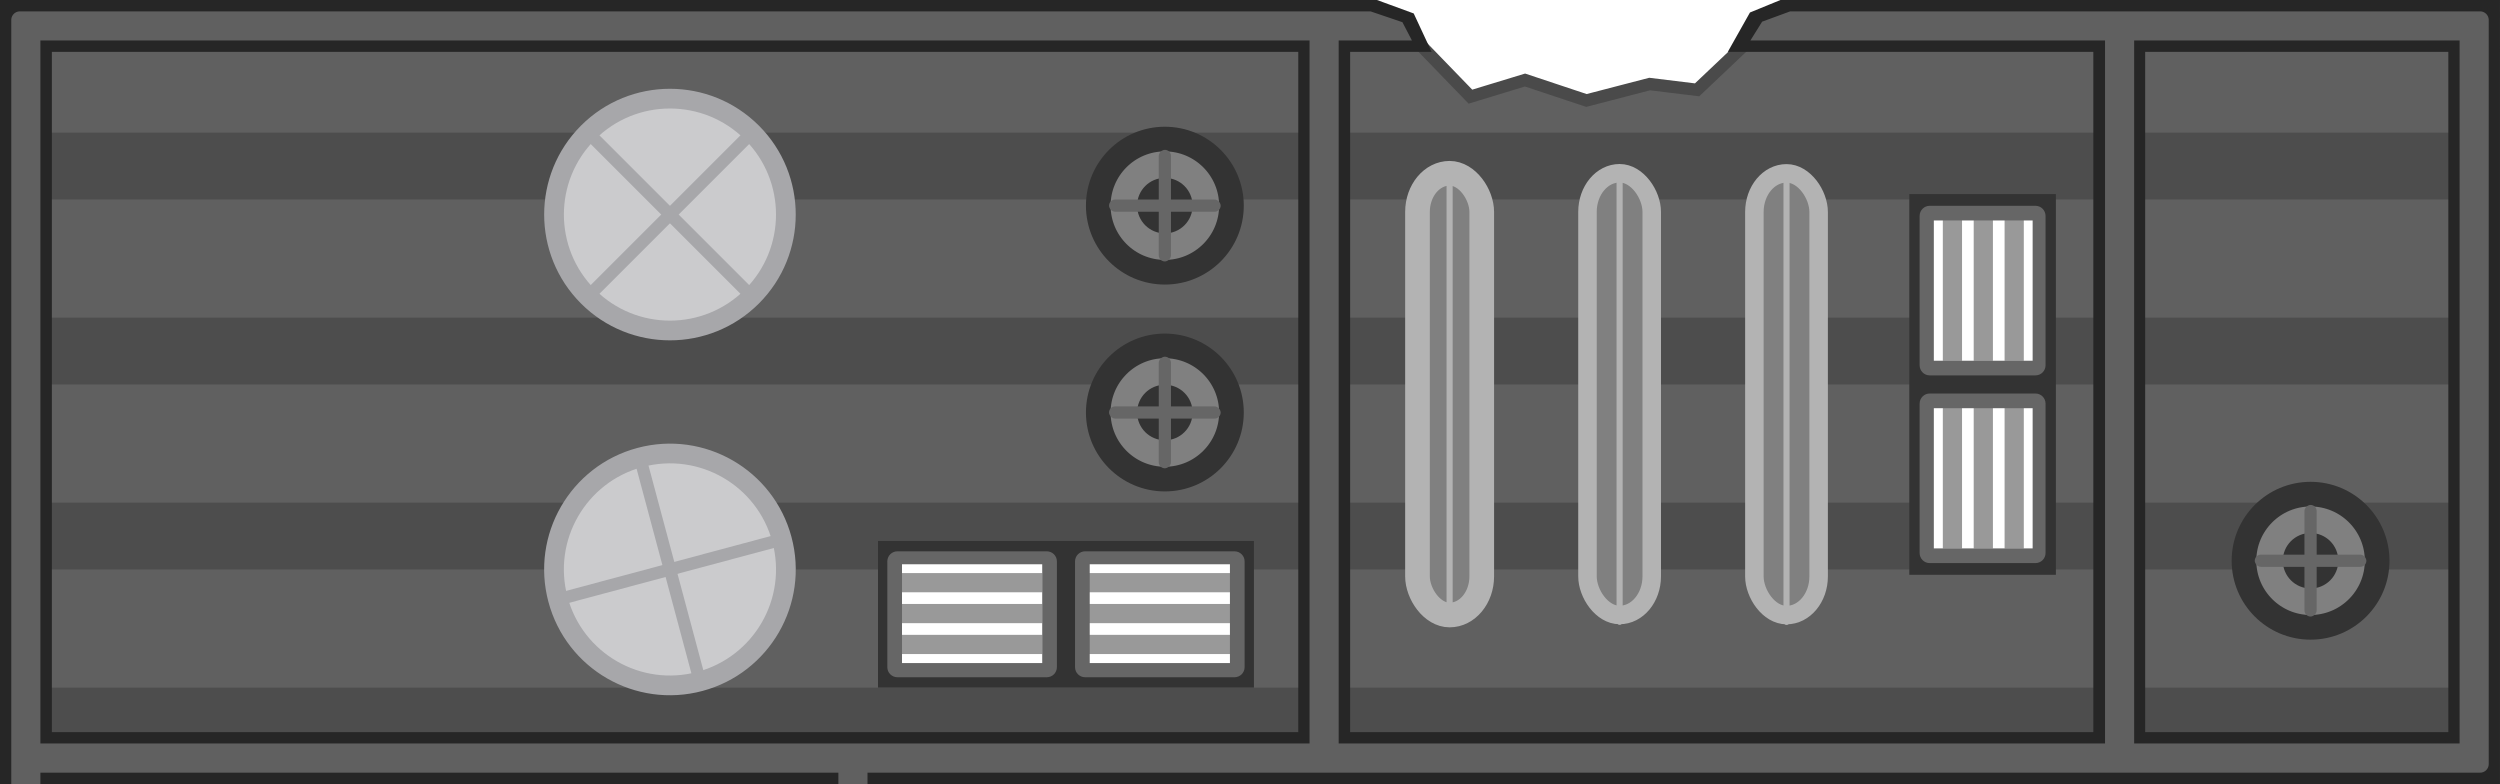<?xml version="1.0" encoding="UTF-8" standalone="no"?>
<svg
   height="635.75"
   viewBox="0 0 536.378 168.209"
   width="2027.254"
   version="1.1"
   id="svg103"
   sodipodi:docname="refinery_ceiling_1.svg"
   inkscape:version="1.3.2 (091e20ef0f, 2023-11-25)"
   xmlns:inkscape="http://www.inkscape.org/namespaces/inkscape"
   xmlns:sodipodi="http://sodipodi.sourceforge.net/DTD/sodipodi-0.dtd"
   xmlns="http://www.w3.org/2000/svg"
   xmlns:svg="http://www.w3.org/2000/svg">
  <sodipodi:namedview
     id="namedview1"
     pagecolor="#ffffff"
     bordercolor="#000000"
     borderopacity="0.25"
     inkscape:showpageshadow="2"
     inkscape:pageopacity="0.0"
     inkscape:pagecheckerboard="0"
     inkscape:deskcolor="#d1d1d1"
     inkscape:document-units="mm"
     inkscape:zoom="0.35355339"
     inkscape:cx="888.12612"
     inkscape:cy="336.58283"
     inkscape:window-width="1920"
     inkscape:window-height="1008"
     inkscape:window-x="0"
     inkscape:window-y="0"
     inkscape:window-maximized="1"
     inkscape:current-layer="svg103">
    <inkscape:page
       x="0"
       y="0"
       width="536.378"
       height="168.209"
       id="page1"
       margin="0 0 225.011"
       bleed="0" />
  </sodipodi:namedview>
  <defs
     id="defs103">
    <clipPath
       clipPathUnits="userSpaceOnUse"
       id="clipPath1">
      <path
         id="path1"
         d="M 0.012,0.219 V 167.151 H 535.304 V 0.219 H 381.344 L 363.582,18.747 353.404,17.501 339.838,21.028 326.668,16.64 314.955,20.208 295.075,0.219 Z M 410.089,42.264 h 29.661 v 79.382 h -29.661 z m -220.9,74.411 h 78.381 v 29.169 h -78.381 z"
         style="fill:#4d4d4d;fill-opacity:1;stroke-width:1" />
    </clipPath>
    <clipPath
       clipPathUnits="userSpaceOnUse"
       id="clipPath2">
      <path
         d="M 0.473,167.151 0.012,392.393 H 187.511 V 167.151 Z M 87.669,255.837 h 77.892 v 28.517 H 87.669 Z m -0.163,42.857 h 78.381 v 28.68 H 87.506 Z"
         fill="#4d4d4d"
         id="path9"
         style="stroke-width:1" />
    </clipPath>
  </defs>
  <path
     id="path3"
     d="M 0.541,0.748 V 167.68 H 535.833 V 0.748 H 381.873 L 364.112,19.276 353.933,18.031 340.367,21.557 327.197,17.17 315.484,20.738 295.604,0.748 Z M 410.618,42.793 h 29.661 V 122.174 H 410.618 Z M 189.719,117.204 h 78.381 v 29.169 h -78.381 z"
     style="fill:#4d4d4d;fill-opacity:1" />
  <g
     clip-path="url(#clipPath1)"
     fill="#606060"
     id="g6"
     transform="translate(0.529,0.529)">
    <path
       d="M 5.39,42.264 V 67.611 H 533.448 V 42.264 Z"
       stroke-width="0.366"
       id="path4" />
    <path
       d="M 5.39,2.573 V 27.92 H 533.448 V 2.573 Z"
       stroke-width="0.366"
       id="path5" />
    <rect
       height="25.347"
       stroke-width="0.564"
       width="527.974"
       x="3.337"
       y="121.645"
       id="rect5" />
    <path
       d="M 5.39,81.954 V 107.302 H 533.448 V 81.954 Z"
       stroke-width="0.366"
       id="path6" />
  </g>
  <path
     d="M 1.002,167.68 0.541,392.922 H 188.04 V 167.68 Z m 87.196,88.686 h 77.892 v 28.517 H 88.198 Z m -0.163,42.857 H 166.416 v 28.68 H 88.035 Z"
     fill="#4d4d4d"
     id="path7" />
  <g
     clip-path="url(#clipPath2)"
     fill="#606060"
     stroke-width="0.32"
     id="g11"
     transform="translate(0.529,0.529)">
    <rect
       height="25.347"
       width="170.183"
       x="8.532"
       y="201.027"
       id="rect7" />
    <rect
       height="25.347"
       width="170.183"
       x="8.793"
       y="359.789"
       id="rect8" />
    <rect
       height="25.347"
       width="170.183"
       x="8.973"
       y="320.098"
       id="rect9" />
    <rect
       height="25.347"
       width="170.183"
       x="7.869"
       y="280.408"
       id="rect10" />
    <rect
       height="25.347"
       width="170.183"
       x="8.532"
       y="240.717"
       id="rect11" />
    <path
       d="m 8.076,161.336 v 25.347 h 170.183 V 161.336 Z"
       id="path11" />
  </g>
  <path
     style="opacity:1;fill:none;fill-opacity:1;stroke:#4a4a4a;stroke-width:2.646;stroke-dasharray:none;stroke-opacity:1;paint-order:stroke fill markers"
     d="m 301.789,6.593 13.695,14.144 11.713,-3.568 13.17,4.387 13.566,-3.526 10.179,1.246 11.315,-10.72"
     id="path43" />
  <path
     id="rect12"
     style="fill:#262626;fill-opacity:1;stroke:#262626;stroke-width:1.058;stroke-dasharray:none;stroke-opacity:1"
     d="M 0.529,0.529 V 392.679 l 187.513,0.011 v -1.698 h 0.011 v -223.312 h 347.78 0.015 V 0.529 H 525.82 v 0.002 H 382.099 l -6.274,2.571 -4.219,7.497 h 78.048 V 157.613 H 289.144 V 10.599 h 17.18 L 302.928,3.308 295.352,0.531 Z M 10.597,10.599 H 279.076 V 157.613 h -91.023 v -0.01 h -10.068 v 0.01 H 10.597 Z m 449.125,0 H 525.82 V 157.613 H 459.722 Z M 10.597,167.68 H 177.986 V 382.623 H 10.597 Z" />
  <path
     id="rect20"
     d="M 2.42,4.293 V 388.927 a 1.852,1.852 0 0 0 1.852,1.852 H 184.271 a 1.852,1.852 0 0 0 1.852,-1.852 V 165.776 h 345.983 a 1.852,1.852 0 0 0 1.852,-1.852 V 4.293 A 1.852,1.852 0 0 0 532.106,2.441 H 384.075 l -6.011,2.209 -2.516,4.037 h 76.09 V 159.514 H 287.214 V 8.687 h 15.719 l -2.044,-3.927 -6.84,-2.32 H 4.272 A 1.852,1.852 0 0 0 2.42,4.293 Z M 8.667,8.687 H 280.967 V 159.514 H 8.667 Z m 449.219,0 h 69.826 V 159.514 H 457.885 Z M 8.667,165.776 H 179.876 V 384.536 H 8.667 Z"
     style="fill:#606060;fill-opacity:1" />
  <g
     id="g24"
     transform="translate(-0.403)">
    <circle
       cx="64.897"
       cy="-401.269"
       fill="#a7a7aa"
       stroke-width="0.101"
       transform="matrix(0.966,-0.259,-0.259,-0.966,0,0)"
       id="ellipse29"
       r="10.001" />
    <circle
       cx="64.897"
       cy="-401.269"
       fill="#cbcbcd"
       stroke-width="0.071"
       transform="matrix(0.966,-0.259,-0.259,-0.966,0,0)"
       id="ellipse30"
       r="7.011" />
  </g>
  <g
     id="g27">
    <rect
       fill="#808080"
       height="94.774"
       ry="8.295"
       stroke-width="0.6"
       width="13.787"
       x="304.124"
       y="37.177"
       id="rect52"
       style="stroke:#b3b3b3;stroke-width:5.292;stroke-dasharray:none;stroke-opacity:1;paint-order:stroke fill markers" />
    <rect
       fill="#b3b3b3"
       height="98.222"
       ry="0.655"
       stroke-width="0.394"
       width="1.31"
       x="310.362"
       y="35.842"
       id="rect53" />
  </g>
  <g
     id="g26"
     transform="translate(0.331)">
    <rect
       fill="#808080"
       height="94.774"
       ry="8.295"
       stroke-width="0.6"
       width="13.787"
       x="340.265"
       y="37.172"
       id="rect55"
       style="stroke:#b3b3b3;stroke-width:3.969;stroke-dasharray:none;stroke-opacity:1;paint-order:stroke fill markers" />
    <rect
       fill="#b3b3b3"
       height="98.222"
       ry="0.655"
       stroke-width="0.394"
       width="1.31"
       x="346.503"
       y="35.837"
       id="rect56" />
  </g>
  <g
     id="g25">
    <rect
       fill="#808080"
       height="94.774"
       ry="8.295"
       stroke-width="0.6"
       width="13.787"
       x="376.405"
       y="37.193"
       id="rect58"
       style="stroke:#b3b3b3;stroke-width:3.969;stroke-dasharray:none;stroke-opacity:1;paint-order:stroke fill markers" />
    <rect
       fill="#b3b3b3"
       height="98.222"
       ry="0.655"
       stroke-width="0.394"
       width="1.31"
       x="382.644"
       y="35.858"
       id="rect59" />
  </g>
  <path
     d="m 409.641,41.64 v 81.686 h 31.454 V 41.64 Z m 27.393,3.125 V 77.716 H 413.539 V 44.766 Z m 0,41.024 V 118.613 H 413.539 V 85.79 Z"
     fill="#333333"
     stroke-width="0.33"
     id="path59" />
  <g
     id="g105"
     transform="translate(-162.099,0.529)">
    <rect
       height="4.121"
       width="30.557"
       x="294.02"
       y="261.268"
       id="rect103"
       style="fill:#999999;stroke-width:0.496" />
    <rect
       height="4.121"
       width="30.557"
       x="294.02"
       y="274.519"
       id="rect104"
       style="fill:#999999;stroke-width:0.496" />
    <rect
       height="4.121"
       width="30.557"
       x="294.02"
       y="267.893"
       id="rect105"
       style="fill:#999999;stroke-width:0.496" />
    <rect
       height="4.121"
       width="30.557"
       x="253.545"
       y="261.268"
       id="rect102"
       style="fill:#999999;stroke-width:0.496" />
    <path
       d="m 329.491,254.38 h -80.66 v 31.454 h 80.66 z m -4.315,27.393 h -32.02 v -23.494 h 32.02 z m -39.867,0 h -31.897 v -23.494 h 31.897 z"
       fill="#333333"
       stroke-width="0.326"
       id="path8" />
    <path
       d="m 293.288,256.597 c -1.209,0 -2.181,0.963 -2.181,2.158 v 22.705 c 0,1.195 0.973,2.158 2.181,2.158 h 32.02 c 1.209,0 2.181,-0.962 2.181,-2.158 v -22.705 c 0,-1.195 -0.973,-2.158 -2.181,-2.158 z m 0.97,2.772 h 30.084 v 21.2 h -30.084 z"
       fill="#666666"
       stroke-width="0.292"
       id="path38" />
    <rect
       height="4.121"
       width="30.557"
       x="253.545"
       y="274.519"
       id="rect48"
       style="fill:#999999;stroke-width:0.496" />
    <rect
       height="4.121"
       width="30.557"
       x="253.545"
       y="267.893"
       id="rect91"
       style="fill:#999999;stroke-width:0.496" />
    <path
       d="m 253.014,256.597 c -1.209,0 -2.181,0.963 -2.181,2.158 v 22.705 c 0,1.195 0.973,2.158 2.181,2.158 h 32.02 c 1.209,0 2.181,-0.962 2.181,-2.158 v -22.705 c 0,-1.195 -0.973,-2.158 -2.181,-2.158 z m 0.97,2.772 h 30.084 v 21.2 h -30.084 z"
       fill="#666666"
       stroke-width="0.292"
       id="path82" />
  </g>
  <g
     id="g111"
     transform="translate(-162.099,43.32)">
    <rect
       height="4.121"
       width="30.557"
       x="294.02"
       y="261.268"
       id="rect106"
       style="fill:#999999;stroke-width:0.496" />
    <rect
       height="4.121"
       width="30.557"
       x="294.02"
       y="274.519"
       id="rect107"
       style="fill:#999999;stroke-width:0.496" />
    <rect
       height="4.121"
       width="30.557"
       x="294.02"
       y="267.893"
       id="rect108"
       style="fill:#999999;stroke-width:0.496" />
    <rect
       height="4.121"
       width="30.557"
       x="253.545"
       y="261.268"
       id="rect109"
       style="fill:#999999;stroke-width:0.496" />
    <path
       d="m 329.491,254.38 h -80.66 v 31.454 h 80.66 z m -4.315,27.393 h -32.02 v -23.494 h 32.02 z m -39.867,0 h -31.897 v -23.494 h 31.897 z"
       fill="#333333"
       stroke-width="0.326"
       id="path109" />
    <path
       d="m 293.288,256.597 c -1.209,0 -2.181,0.963 -2.181,2.158 v 22.705 c 0,1.195 0.973,2.158 2.181,2.158 h 32.02 c 1.209,0 2.181,-0.962 2.181,-2.158 v -22.705 c 0,-1.195 -0.973,-2.158 -2.181,-2.158 z m 0.97,2.772 h 30.084 v 21.2 h -30.084 z"
       fill="#666666"
       stroke-width="0.292"
       id="path110" />
    <rect
       height="4.121"
       width="30.557"
       x="253.545"
       y="274.519"
       id="rect110"
       style="fill:#999999;stroke-width:0.496" />
    <rect
       height="4.121"
       width="30.557"
       x="253.545"
       y="267.893"
       id="rect111"
       style="fill:#999999;stroke-width:0.496" />
    <path
       d="m 253.014,256.597 c -1.209,0 -2.181,0.963 -2.181,2.158 v 22.705 c 0,1.195 0.973,2.158 2.181,2.158 h 32.02 c 1.209,0 2.181,-0.962 2.181,-2.158 v -22.705 c 0,-1.195 -0.973,-2.158 -2.181,-2.158 z m 0.97,2.772 h 30.084 v 21.2 h -30.084 z"
       fill="#666666"
       stroke-width="0.292"
       id="path111" />
  </g>
  <g
     id="g117"
     transform="translate(-60.457,-138.313)">
    <rect
       height="4.121"
       width="30.557"
       x="294.02"
       y="261.268"
       id="rect112"
       style="fill:#999999;stroke-width:0.496" />
    <rect
       height="4.121"
       width="30.557"
       x="294.02"
       y="274.519"
       id="rect113"
       style="fill:#999999;stroke-width:0.496" />
    <rect
       height="4.121"
       width="30.557"
       x="294.02"
       y="267.893"
       id="rect114"
       style="fill:#999999;stroke-width:0.496" />
    <rect
       height="4.121"
       width="30.557"
       x="253.545"
       y="261.268"
       id="rect115"
       style="fill:#999999;stroke-width:0.496" />
    <path
       d="m 329.491,254.38 h -80.66 v 31.454 h 80.66 z m -4.315,27.393 h -32.02 v -23.494 h 32.02 z m -39.867,0 h -31.897 v -23.494 h 31.897 z"
       fill="#333333"
       stroke-width="0.326"
       id="path115" />
    <path
       d="m 293.288,256.597 c -1.209,0 -2.181,0.963 -2.181,2.158 v 22.705 c 0,1.195 0.973,2.158 2.181,2.158 h 32.02 c 1.209,0 2.181,-0.962 2.181,-2.158 v -22.705 c 0,-1.195 -0.973,-2.158 -2.181,-2.158 z m 0.97,2.772 h 30.084 v 21.2 h -30.084 z"
       fill="#666666"
       stroke-width="0.292"
       id="path116" />
    <rect
       height="4.121"
       width="30.557"
       x="253.545"
       y="274.519"
       id="rect116"
       style="fill:#999999;stroke-width:0.496" />
    <rect
       height="4.121"
       width="30.557"
       x="253.545"
       y="267.893"
       id="rect117"
       style="fill:#999999;stroke-width:0.496" />
    <path
       d="m 253.014,256.597 c -1.209,0 -2.181,0.963 -2.181,2.158 v 22.705 c 0,1.195 0.973,2.158 2.181,2.158 h 32.02 c 1.209,0 2.181,-0.962 2.181,-2.158 v -22.705 c 0,-1.195 -0.973,-2.158 -2.181,-2.158 z m 0.97,2.772 h 30.084 v 21.2 h -30.084 z"
       fill="#666666"
       stroke-width="0.292"
       id="path117" />
  </g>
  <g
     id="g134"
     transform="translate(111.805,-152.42)">
    <rect
       height="4.121"
       width="30.557"
       x="199.288"
       y="-322.403"
       id="rect132"
       style="fill:#999999;stroke-width:0.496"
       transform="rotate(90)" />
    <rect
       height="4.121"
       width="30.557"
       x="199.288"
       y="-309.152"
       id="rect133"
       style="fill:#999999;stroke-width:0.496"
       transform="rotate(90)" />
    <rect
       height="4.121"
       width="30.557"
       x="199.288"
       y="-315.777"
       id="rect134"
       style="fill:#999999;stroke-width:0.496"
       transform="rotate(90)" />
    <path
       d="m 327.073,198.757 c 0,-1.209 -0.963,-2.181 -2.158,-2.181 h -22.705 c -1.195,0 -2.158,0.973 -2.158,2.181 v 32.02 c 0,1.209 0.962,2.181 2.158,2.181 h 22.705 c 1.195,0 2.158,-0.973 2.158,-2.181 z m -2.772,0.97 v 30.084 h -21.2 v -30.084 z"
       fill="#666666"
       stroke-width="0.292"
       id="path134" />
  </g>
  <g
     id="g137"
     transform="translate(111.805,-112.146)">
    <rect
       height="4.121"
       width="30.557"
       x="199.288"
       y="-322.403"
       id="rect135"
       style="fill:#999999;stroke-width:0.496"
       transform="rotate(90)" />
    <rect
       height="4.121"
       width="30.557"
       x="199.288"
       y="-309.152"
       id="rect136"
       style="fill:#999999;stroke-width:0.496"
       transform="rotate(90)" />
    <rect
       height="4.121"
       width="30.557"
       x="199.288"
       y="-315.777"
       id="rect137"
       style="fill:#999999;stroke-width:0.496"
       transform="rotate(90)" />
    <path
       d="m 327.073,198.757 c 0,-1.209 -0.963,-2.181 -2.158,-2.181 h -22.705 c -1.195,0 -2.158,0.973 -2.158,2.181 v 32.02 c 0,1.209 0.962,2.181 2.158,2.181 h 22.705 c 1.195,0 2.158,-0.973 2.158,-2.181 z m -2.772,0.97 v 30.084 h -21.2 v -30.084 z"
       fill="#666666"
       stroke-width="0.292"
       id="path137" />
  </g>
  <g
     id="g28">
    <g
       id="g1"
       transform="translate(-160.938,-62.697)">
      <circle
         cx="307.937"
         cy="263.577"
         fill="#808080"
         stroke-width="0.401"
         id="ellipse38-5"
         r="14.287"
         style="stroke:#333333;stroke-width:5.292;stroke-dasharray:none;stroke-opacity:1;paint-order:stroke markers fill" />
      <circle
         cx="307.937"
         cy="263.577"
         fill="#333333"
         stroke-width="0.167"
         id="ellipse39-3"
         r="5.953" />
      <rect
         height="2.619"
         ry="1.31"
         width="23.947"
         x="295.963"
         y="262.267"
         id="rect39-6"
         style="fill:#666666;stroke-width:0.394" />
      <rect
         height="2.619"
         ry="1.31"
         transform="rotate(-90)"
         width="23.947"
         x="-275.55"
         y="306.627"
         id="rect40-2"
         style="fill:#666666;stroke-width:0.394" />
    </g>
    <g
       id="g14"
       transform="translate(-200.811,-62.697)">
      <circle
         cx="307.937"
         cy="263.577"
         fill="#808080"
         stroke-width="0.401"
         id="circle9"
         r="14.287"
         style="stroke:#333333;stroke-width:5.292;stroke-dasharray:none;stroke-opacity:1;paint-order:stroke markers fill" />
      <circle
         cx="307.937"
         cy="263.577"
         fill="#333333"
         stroke-width="0.167"
         id="circle10"
         r="5.953" />
      <rect
         height="2.619"
         ry="1.31"
         width="23.947"
         x="295.963"
         y="262.267"
         id="rect13"
         style="fill:#666666;stroke-width:0.394" />
      <rect
         height="2.619"
         ry="1.31"
         transform="rotate(-90)"
         width="23.947"
         x="-275.55"
         y="306.627"
         id="rect14"
         style="fill:#666666;stroke-width:0.394" />
    </g>
  </g>
  <g
     id="g16"
     transform="rotate(-90,169.202,182.857)">
    <circle
       cx="307.937"
       cy="263.577"
       fill="#808080"
       stroke-width="0.401"
       id="circle14"
       r="14.287"
       style="stroke:#333333;stroke-width:5.292;stroke-dasharray:none;stroke-opacity:1;paint-order:stroke markers fill" />
    <circle
       cx="307.937"
       cy="263.577"
       fill="#333333"
       stroke-width="0.167"
       id="circle15"
       r="5.953" />
    <rect
       height="2.619"
       ry="1.31"
       width="23.947"
       x="295.963"
       y="262.267"
       id="rect15"
       style="fill:#666666;stroke-width:0.394" />
    <rect
       height="2.619"
       ry="1.31"
       transform="rotate(-90)"
       width="23.947"
       x="-275.55"
       y="306.627"
       id="rect16"
       style="fill:#666666;stroke-width:0.394" />
  </g>
  <g
     id="g18"
     transform="rotate(-90,191.392,205.047)">
    <circle
       cx="307.937"
       cy="263.577"
       fill="#808080"
       stroke-width="0.401"
       id="circle16"
       r="14.287"
       style="stroke:#333333;stroke-width:5.292;stroke-dasharray:none;stroke-opacity:1;paint-order:stroke markers fill" />
    <circle
       cx="307.937"
       cy="263.577"
       fill="#333333"
       stroke-width="0.167"
       id="circle17"
       r="5.953" />
    <rect
       height="2.619"
       ry="1.31"
       width="23.947"
       x="295.963"
       y="262.267"
       id="rect17"
       style="fill:#666666;stroke-width:0.394" />
    <rect
       height="2.619"
       ry="1.31"
       transform="rotate(-90)"
       width="23.947"
       x="-275.55"
       y="306.627"
       id="rect18"
       style="fill:#666666;stroke-width:0.394" />
  </g>
  <g
     id="g18-2"
     transform="rotate(-90,330.201,98.043)">
    <circle
       cx="307.937"
       cy="263.577"
       fill="#808080"
       stroke-width="0.401"
       id="circle16-7"
       r="14.287"
       style="stroke:#333333;stroke-width:5.292;stroke-dasharray:none;stroke-opacity:1;paint-order:stroke markers fill" />
    <circle
       cx="307.937"
       cy="263.577"
       fill="#333333"
       stroke-width="0.167"
       id="circle17-0"
       r="5.953" />
    <rect
       height="2.619"
       ry="1.31"
       width="23.947"
       x="295.963"
       y="262.267"
       id="rect17-9"
       style="fill:#666666;stroke-width:0.394" />
    <rect
       height="2.619"
       ry="1.31"
       transform="rotate(-90)"
       width="23.947"
       x="-275.55"
       y="306.627"
       id="rect18-3"
       style="fill:#666666;stroke-width:0.394" />
  </g>
  <g
     id="g21"
     transform="rotate(-15,89.434,-476.791)">
    <circle
       style="fill:#cbcbcd;fill-opacity:1;stroke:#a7a7aa;stroke-width:4.233;stroke-dasharray:none;stroke-opacity:1;paint-order:stroke fill markers"
       id="path19"
       cx="-13.136"
       cy="115.82"
       r="24.871" />
    <path
       style="fill:#cbcbcd;fill-opacity:1;stroke:#a7a7aa;stroke-width:2.646;stroke-linecap:square;stroke-dasharray:none;stroke-opacity:1;paint-order:stroke fill markers"
       d="M -38.007,115.82 H 11.735"
       id="path20" />
    <path
       style="fill:#cbcbcd;fill-opacity:1;stroke:#a7a7aa;stroke-width:2.646;stroke-linecap:square;stroke-dasharray:none;stroke-opacity:1;paint-order:stroke fill markers"
       d="M -13.136,140.691 V 90.949"
       id="path21" />
  </g>
  <g
     id="g23"
     transform="rotate(-45,-18.936,-108.436)">
    <circle
       style="fill:#cbcbcd;fill-opacity:1;stroke:#a7a7aa;stroke-width:4.233;stroke-dasharray:none;stroke-opacity:1;paint-order:stroke fill markers"
       id="circle21"
       cx="-13.136"
       cy="115.82"
       r="24.871" />
    <path
       style="fill:#cbcbcd;fill-opacity:1;stroke:#a7a7aa;stroke-width:2.646;stroke-linecap:square;stroke-dasharray:none;stroke-opacity:1;paint-order:stroke fill markers"
       d="M -38.007,115.82 H 11.735"
       id="path22" />
    <path
       style="fill:#cbcbcd;fill-opacity:1;stroke:#a7a7aa;stroke-width:2.646;stroke-linecap:square;stroke-dasharray:none;stroke-opacity:1;paint-order:stroke fill markers"
       d="M -13.136,140.691 V 90.949"
       id="path23" />
  </g>
</svg>
